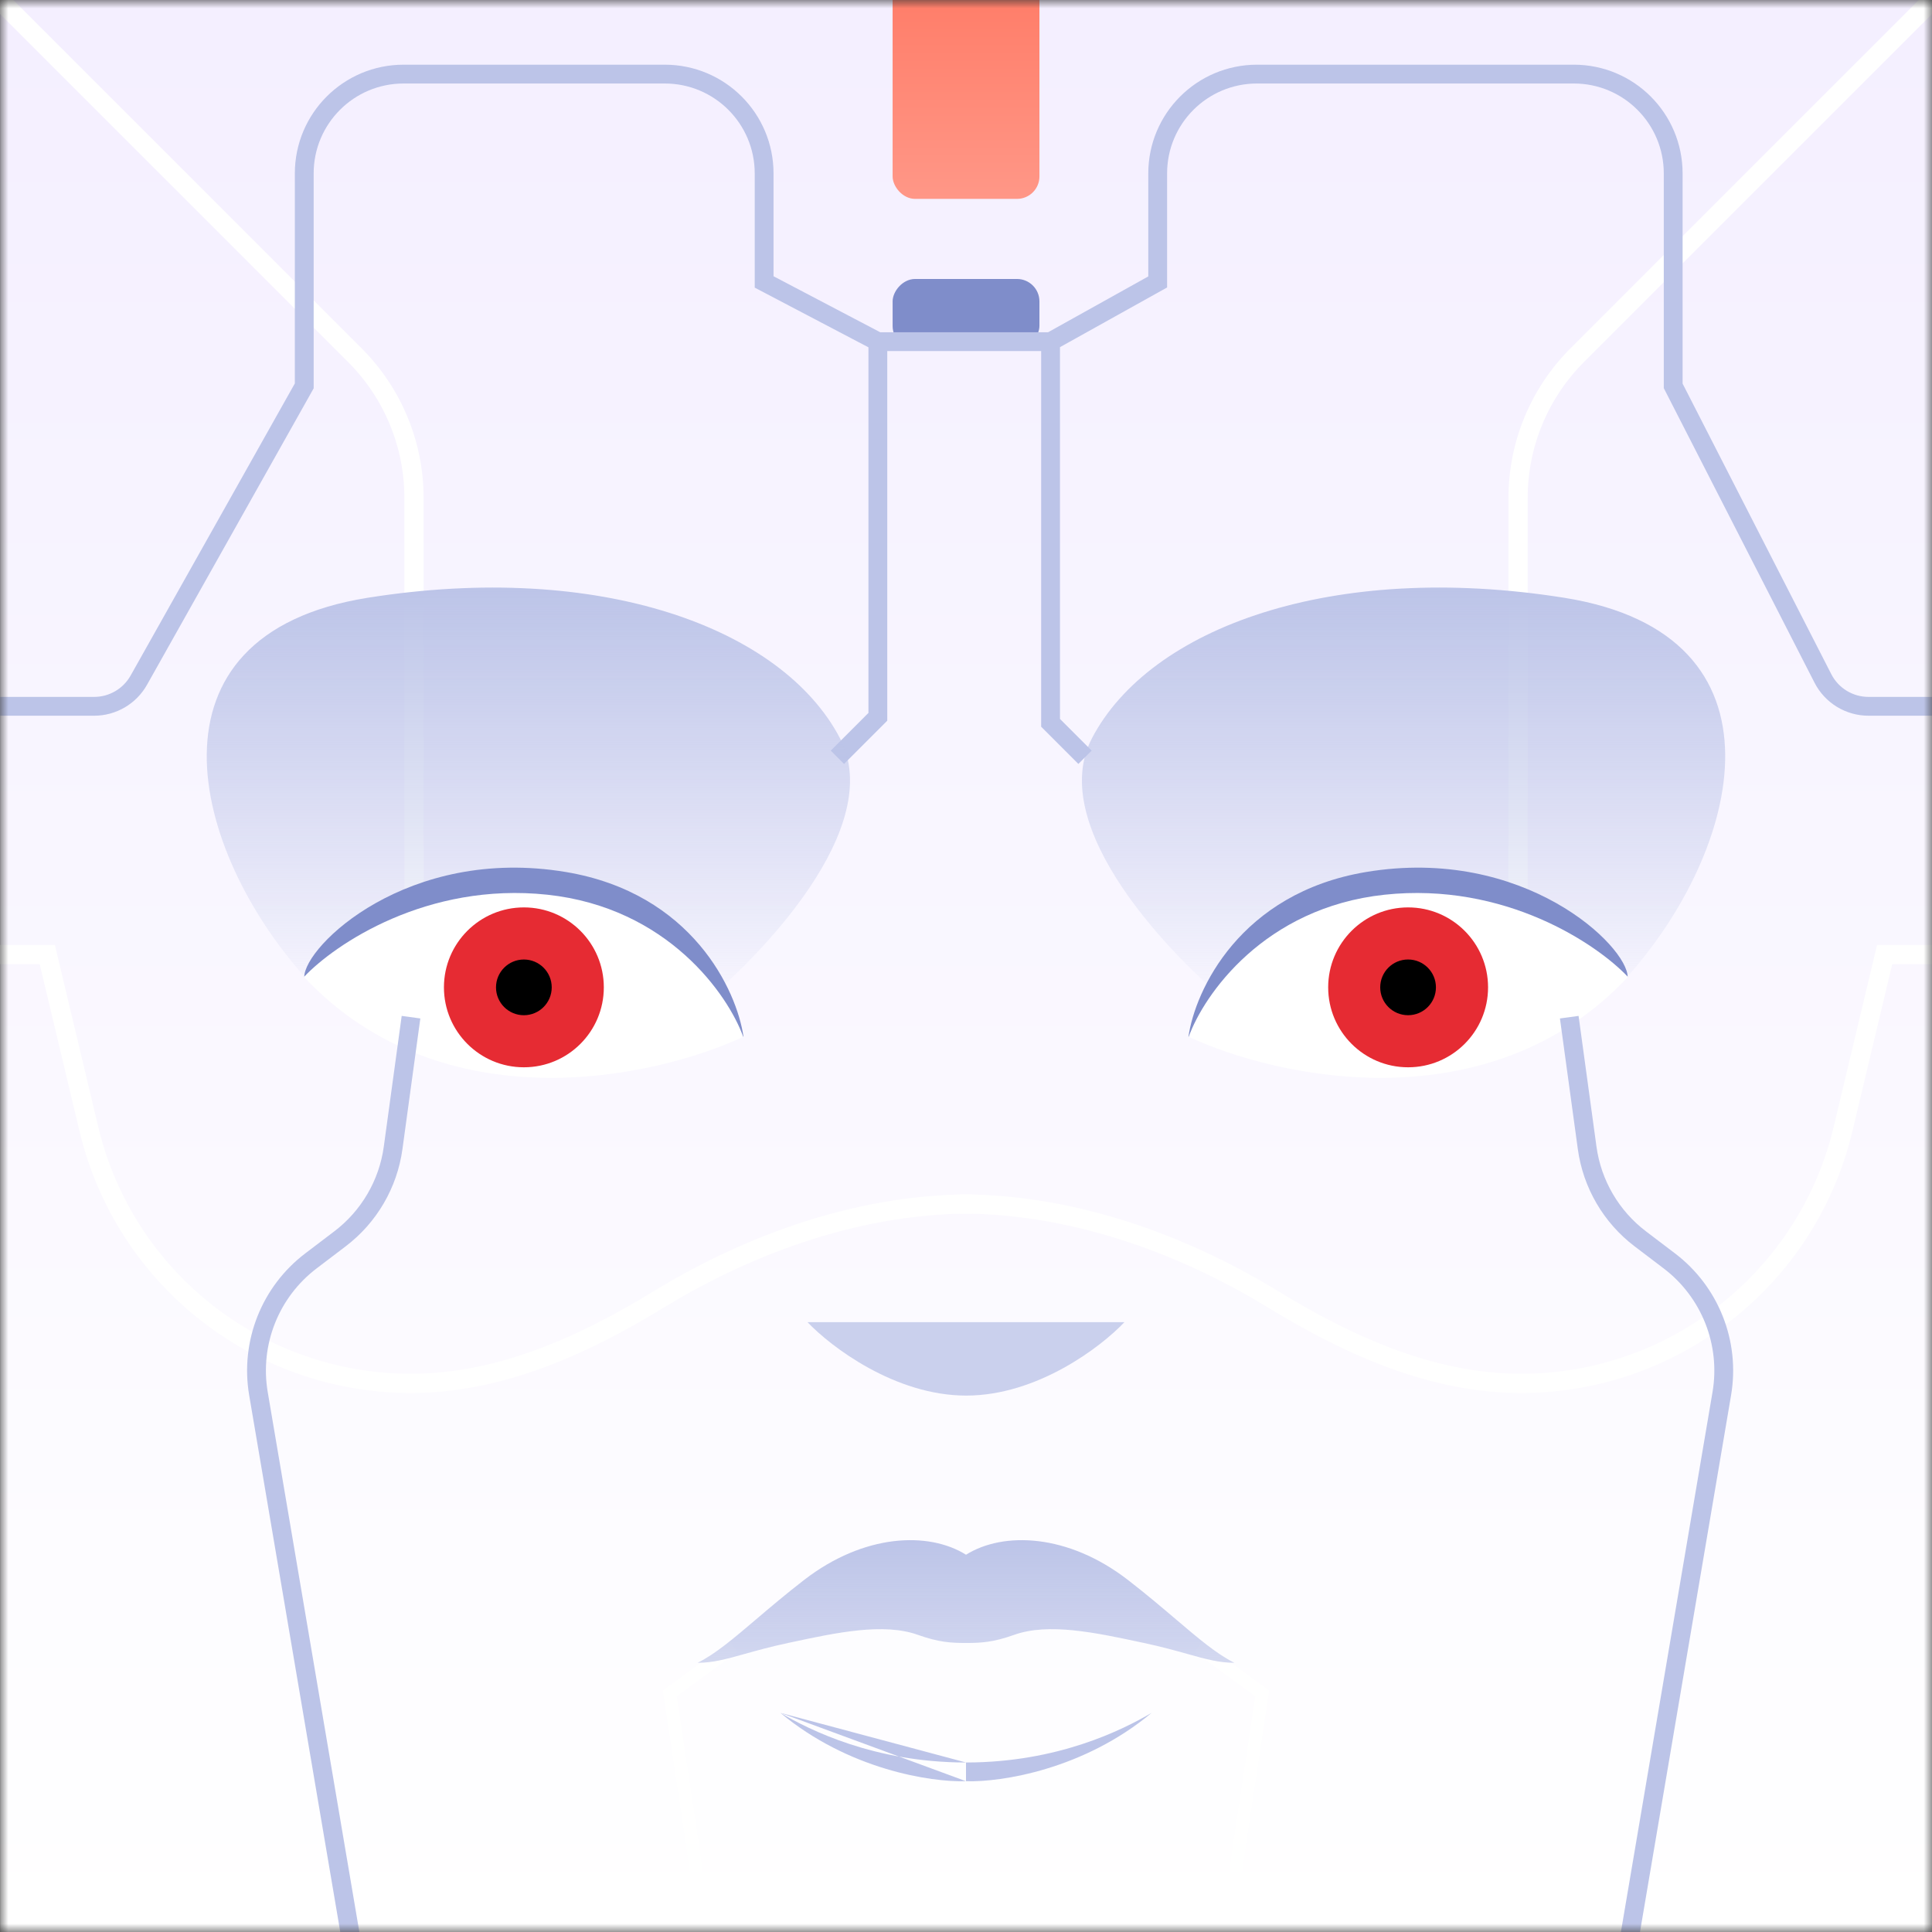 <svg width="119" height="119" viewBox="0 0 119 119" fill="none" xmlns="http://www.w3.org/2000/svg">
<rect x="0" y="0" width="119" height="119" fill="#333333" stroke="none"/>
<mask id="mask0_6103_442461" style="mask-type:alpha" maskUnits="userSpaceOnUse" x="0" y="-1" width="119" height="120">
<rect y="-0" width="119" height="119" fill="#F9F6FF"/>
</mask>
<g mask="url(#mask0_6103_442461)">
<path d="M0.004 -0H119.004V119H0.004V-0Z" fill="url(#paint0_linear_6103_442461)"/>
<rect x="54.98" y="-5.741" width="9.043" height="17.991" rx="1.381" fill="url(#paint1_linear_6103_442461)"/>
<rect width="9.043" height="4.274" rx="1.381" transform="matrix(1 0 0 -1 54.98 21.457)" fill="#7F8DCA"/>
<path d="M93.504 57.757V30.67C93.504 27.373 94.814 24.211 97.145 21.879L108.839 10.185L124.175 -5.151" stroke="white" stroke-width="1.184"/>
<path d="M25.5 57.757V30.67C25.5 27.373 24.19 24.211 21.859 21.879L10.165 10.185L-5.171 -5.151" stroke="white" stroke-width="1.184"/>
<path d="M-1.73 58.797H2.913L5.474 69.541C7.664 78.727 15.873 85.21 25.317 85.21V85.21C30.751 85.21 35.898 82.897 40.532 80.061C45.51 77.014 52.354 74.155 59.868 74.155" stroke="white" stroke-width="1.184"/>
<path d="M120.727 58.797H116.083L113.522 69.541C111.332 78.727 103.123 85.21 93.679 85.21V85.21C88.245 85.21 83.099 82.897 78.464 80.061C73.486 77.014 66.642 74.155 59.128 74.155" stroke="white" stroke-width="1.184"/>
<path d="M69.258 81.437H49.738C51.167 82.945 55.122 85.96 59.512 85.96C63.903 85.96 67.839 82.945 69.258 81.437Z" fill="#CAD0ED"/>
<path d="M45.186 101.428L41.254 104.306L42.65 113.584L43.767 121.632" stroke="white" stroke-width="0.789"/>
<path d="M73.814 101.428L77.746 104.306L76.35 113.584L75.233 121.632" stroke="white" stroke-width="0.789"/>
<path d="M46.58 99.735C47.437 99.007 48.401 98.187 49.531 97.314C53.218 94.464 57.199 94.321 59.501 95.762C61.803 94.321 65.784 94.464 69.471 97.314C70.6 98.187 71.565 99.007 72.422 99.735C73.83 100.932 74.948 101.882 76.033 102.419C75.084 102.419 74.264 102.189 73.144 101.876C72.416 101.672 71.562 101.433 70.462 101.198C70.383 101.181 70.303 101.164 70.223 101.147C67.5 100.565 64.578 99.94 62.471 100.696C61.166 101.164 60.372 101.196 59.586 101.198C59.557 101.198 59.529 101.198 59.501 101.198C59.473 101.198 59.444 101.198 59.416 101.198C58.63 101.196 57.836 101.164 56.531 100.696C54.423 99.94 51.502 100.565 48.779 101.147C48.699 101.164 48.619 101.181 48.54 101.198C47.44 101.433 46.586 101.672 45.858 101.876C44.738 102.189 43.918 102.419 42.969 102.419C44.054 101.882 45.172 100.932 46.58 99.735Z" fill="url(#paint2_linear_6103_442461)"/>
<path fill-rule="evenodd" clip-rule="evenodd" d="M59.5 108.559C53.854 108.559 49.867 106.559 48.066 105.501L59.5 108.559ZM48.066 105.501C52.244 108.987 57.327 109.782 59.5 109.712L48.066 105.501ZM59.5 109.712C61.673 109.782 66.756 108.987 70.934 105.501C69.133 106.559 65.146 108.559 59.5 108.559" fill="#BCC4E8"/>
<path d="M-5.371 43.505H5.797C6.938 43.505 7.991 42.89 8.55 41.895L18.74 23.768V10.682C18.74 7.303 21.479 4.564 24.858 4.564H40.948C44.327 4.564 47.066 7.303 47.066 10.682V17.366L54.071 21.043M54.071 21.043H64.709M54.071 21.043V44.151L51.579 46.644M64.709 21.043L71.307 17.366V10.682C71.307 7.303 74.046 4.564 77.425 4.564H96.942C100.32 4.564 103.059 7.303 103.059 10.682V23.768L112.28 41.786C112.82 42.842 113.905 43.505 115.091 43.505H122.409M64.709 21.043V44.522L66.831 46.644" stroke="#BCC4E8" stroke-width="1.159"/>
<path d="M51.736 45.468C54.59 50.916 46.897 58.963 42.694 62.306L18.87 60.279C11.735 52.387 8.384 39.09 22.654 36.819C36.925 34.549 48.169 38.657 51.736 45.468Z" fill="url(#paint3_linear_6103_442461)"/>
<path d="M34.843 53.709C42.631 55.006 45.388 61.013 45.794 63.855L18.742 60.179C18.742 58.28 25.109 52.089 34.843 53.709Z" fill="#7F8DCA"/>
<path d="M33.712 55.109C26.294 54.317 20.628 58.155 18.723 60.173C27.238 69.258 40.309 66.417 45.779 63.861C44.848 61.274 41.13 55.902 33.712 55.109Z" fill="white"/>
<circle cx="32.268" cy="60.815" r="4.924" fill="#E62B33"/>
<circle cx="32.267" cy="60.816" r="1.716" fill="black"/>
<path d="M67.26 45.468C64.406 50.916 72.099 58.963 76.302 62.306L100.126 60.279C107.261 52.387 110.612 39.09 96.342 36.819C82.071 34.549 70.828 38.657 67.26 45.468Z" fill="url(#paint4_linear_6103_442461)"/>
<path d="M84.153 53.709C76.365 55.006 73.608 61.013 73.202 63.855L100.254 60.179C100.254 58.28 93.887 52.089 84.153 53.709Z" fill="#7F8DCA"/>
<path d="M85.284 55.109C92.703 54.317 98.368 58.155 100.273 60.173C91.758 69.258 78.688 66.417 73.217 63.861C74.148 61.274 77.866 55.902 85.284 55.109Z" fill="white"/>
<circle cx="4.924" cy="4.924" r="4.924" transform="matrix(-1 0 0 1 91.656 55.891)" fill="#E62B33"/>
<circle cx="1.716" cy="1.716" r="1.716" transform="matrix(-1 0 0 1 88.445 59.099)" fill="black"/>
<path d="M25.316 62.652L24.214 70.701C23.909 72.93 22.73 74.948 20.937 76.308L19.155 77.662C16.637 79.573 15.39 82.724 15.919 85.84L22.034 121.87" stroke="#BCC4E8" stroke-width="1.159"/>
<path d="M96.657 62.652L97.759 70.701C98.064 72.93 99.243 74.948 101.035 76.308L102.818 77.662C105.335 79.573 106.582 82.724 106.053 85.84L99.939 121.87" stroke="#BCC4E8" stroke-width="1.159"/>
</g>
<defs>
<linearGradient id="paint0_linear_6103_442461" x1="59.504" y1="-0" x2="59.504" y2="119" gradientUnits="userSpaceOnUse">
<stop stop-color="#F4EFFF"/>
<stop offset="1" stop-color="white"/>
</linearGradient>
<linearGradient id="paint1_linear_6103_442461" x1="59.502" y1="-5.741" x2="59.502" y2="12.25" gradientUnits="userSpaceOnUse">
<stop stop-color="#FF725C"/>
<stop offset="1" stop-color="#FF9787"/>
</linearGradient>
<linearGradient id="paint2_linear_6103_442461" x1="59.501" y1="94.865" x2="59.501" y2="102.419" gradientUnits="userSpaceOnUse">
<stop stop-color="#BCC4E8"/>
<stop offset="1" stop-color="#BCC4E8" stop-opacity="0.65"/>
</linearGradient>
<linearGradient id="paint3_linear_6103_442461" x1="32.545" y1="36.191" x2="32.545" y2="62.306" gradientUnits="userSpaceOnUse">
<stop stop-color="#BCC4E8"/>
<stop offset="1" stop-color="#BCC4E8" stop-opacity="0"/>
</linearGradient>
<linearGradient id="paint4_linear_6103_442461" x1="86.451" y1="36.191" x2="86.451" y2="62.306" gradientUnits="userSpaceOnUse">
<stop stop-color="#BCC4E8"/>
<stop offset="1" stop-color="#BCC4E8" stop-opacity="0"/>
</linearGradient>
</defs>
</svg>
